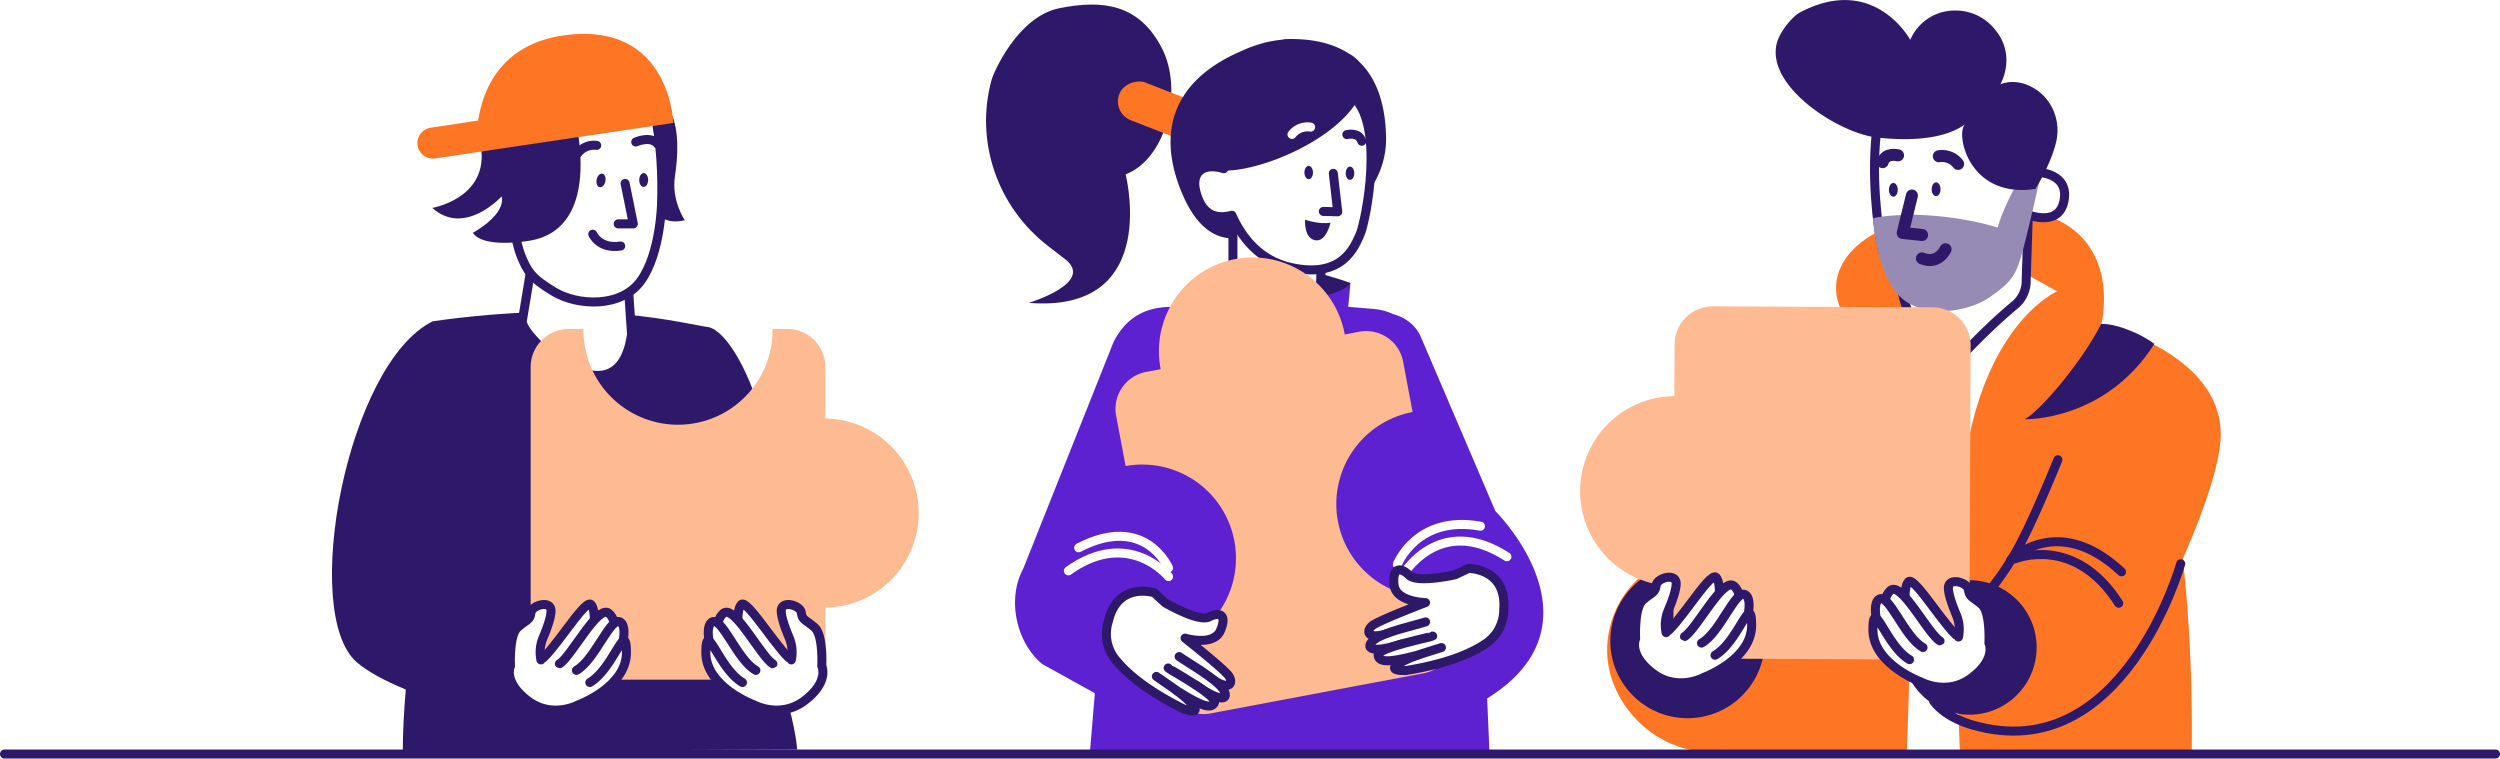 <svg xmlns="http://www.w3.org/2000/svg" viewBox="0 0 1662.57 504.46">
    <defs>
        <style>
			.cls-1{fill:#2e186a;}.cls-2,.cls-6{fill:#fff;}.cls-11,.cls-2,.cls-3{stroke:#2e186a;}.cls-11,.cls-2,.cls-3,.cls-8,.cls-9{stroke-linecap:round;stroke-linejoin:round;}.cls-2,.cls-3,.cls-8,.cls-9{stroke-width:6px;}.cls-11,.cls-3,.cls-8,.cls-9{fill:none;}.cls-4{fill:#fe7624;}.cls-5{fill:#feba91 !important;}.cls-7{fill:#5d21d1;}.cls-8{stroke:#fff;}.cls-9{stroke:#fffdfd;}.cls-10{fill:#968bb4;}.cls-11{stroke-width:8px;}
		</style>
    </defs>
    <g id="Layer_1" data-name="Layer 1">
        <g id="solid">
            <g id="team_at_work" data-name="team at work">
                <g id="cap_man" data-name="cap man">
                    <path id="shirt" class="cls-1" d="M530.15,498.46c-3.13-36.55-28.61-89.06-34.31-139.39,38.4-35.93-3.11-140.57-26-141.7-23.08-4.24-43.08-8.48-80-9.77-45.59-1.59-86.83,3.89-102.1,6.09-57.07,28.25-88.12,194-50.51,226.69,7.12,6.19,18.59,12.39,32.64,18.17-1.2,14-2,28-2,41Z" />
                    <path id="neck" class="cls-2" d="M347.37,213.29l8.25-49.64,62,23.27L420,222.2C411.62,283.8,345.55,224.21,347.37,213.29Z" />
                    <g id="head">
                        <path id="hair_back" data-name="hair back" class="cls-1" d="M433.55,70.31S386,100.11,409,128.25c0,0,10.25,11.76,18.74,9.46,0,0-6.2-10,1-15.12,0,0,2.15,29.89,26.64,23.85,0,0-9-13.25-6.53-29.1C453.9,84.26,446.3,64.38,433.55,70.31Z" />
                        <path id="face" class="cls-2" d="M335.06,117.42S326,59.07,385,49c5.5-.94,43.22-6.59,50.09,24.69,4.59,20.9,5.46,43.58,4.9,61.2,0,.1-.57,33.27-13.68,51.7s-42.16,16.71-57.52,7.63-18.17-13.81-22.47-24.58-11.21-52.12-11.21-52.12Z" />
                        <polyline id="nose" class="cls-3" points="415.71 121.98 421.17 148.88 411.1 148.88" />
                        <ellipse id="eye_II" data-name="eye II" class="cls-1" cx="428.07" cy="119.71" rx="4.6" ry="2.97" transform="translate(304.18 546.58) rotate(-89.44)" />
                        <ellipse id="eye" class="cls-1" cx="399.66" cy="119.97" rx="4.6" ry="2.97" transform="translate(203.47 488.26) rotate(-78.66)" />
                        <path id="brow_II" data-name="brow II" class="cls-3" d="M384.07,102.13a13.6,13.6,0,0,1,12.74-5.45" />
                        <path id="brow" class="cls-3" d="M422.77,94.43S433,89.84,437.5,96" />
                        <path id="hair_front" data-name="hair front" class="cls-1" d="M381.36,73.93s22.3,78.18-29.7,86.22c0,0-30.29,5.35-37.21-5.35,0,0,21.95-11.66,19.19-24.19,0,0-24.68,27.06-46.16,7.64,0,0,35.85-6,32.67-38.24C317.87,76.88,373.37,55.17,381.36,73.93Z" />
                        <path id="cap" class="cls-4" d="M286.32,84.94,318,80.15c3.28-21.33,15.7-51.87,59.42-56.94,68.31-7.94,70.35,58.54,70.35,58.54l-158.34,23.6a10.32,10.32,0,1,1-3.09-20.41Z" />
                        <path id="mouth" class="cls-3" d="M394.2,155.73s4.32,10.12,18.59,7.87" />
                    </g>
                    <path id="puzzle" class="cls-5" d="M548.89,278.34V244.06a25.27,25.27,0,0,0-25.27-25.27h-9.86a62.87,62.87,0,1,1-125.73,0h-9.86a25.28,25.28,0,0,0-25.27,25.27v182.7A25.27,25.27,0,0,0,378.17,452H523.62a25.27,25.27,0,0,0,25.27-25.27V404.07a62.87,62.87,0,0,0,0-125.73Z" />
                    <g id="handII">
                        <path class="cls-6" d="M531.62,443.46c-.14-.43-22.08-26-22.82-25.46S478,432,477.34,433.05s-1.81,7.09,1.22,12.73,6.36,18.5,19.95,19.51S531.62,443.46,531.62,443.46Z" />
                        <path class="cls-2" d="M491.5,423.9S488.94,406.23,493,402s27,35,34.89,37.72" />
                        <path class="cls-2" d="M479.32,427s-5.46-12.9,1.77-19.14,25.06,29.06,32.89,33.63" />
                        <path class="cls-2" d="M476.08,441.81s-9.24-23.11-2.8-28,16.88,25.08,29.4,32" />
                        <path class="cls-2" d="M526.26,438.84h0A25,25,0,0,0,524.79,424c-2.27-5.35-5-12.63-5.24-17.28-.45-8.1,12.8-4.3,13.35.73s3.07,4.74,8.87,9.86,4.74,25.54,4.74,25.54,5.1,10.47-11.34,23-34,2.78-34,2.78S469.4,456.89,469.41,434s8.43,10.48,24.33,19.87" />
                    </g>
                    <g id="hand">
                        <path class="cls-6" d="M354.37,443.46c.15-.43,22.08-26,22.82-25.46s30.8,14,31.46,15.05,1.82,7.09-1.22,12.73-6.36,18.5-19.95,19.51S354.37,443.46,354.37,443.46Z" />
                        <path class="cls-2" d="M394.5,423.9S397.05,406.23,393,402s-27,35-34.89,37.72" />
                        <path class="cls-2" d="M406.67,427s5.47-12.9-1.77-19.14S379.84,436.91,372,441.48" />
                        <path class="cls-2" d="M409.91,441.81s9.24-23.11,2.81-28-16.89,25.08-29.4,32" />
                        <path class="cls-2" d="M359.73,438.84h0A25.08,25.08,0,0,1,361.2,424c2.27-5.35,5-12.63,5.24-17.28.45-8.1-12.79-4.3-13.35.73s-3.07,4.74-8.87,9.86-4.74,25.54-4.74,25.54-5.1,10.47,11.34,23,34,2.78,34,2.78S416.6,456.89,416.59,434s-8.44,10.48-24.34,19.87" />
                    </g>
                </g>
                <g id="woman">
                    <g id="body">
                        <path id="shape" class="cls-1" d="M884.87,213.53,818.05,203l-7.18-22.7c12.47-7.94,54.52-4.16,87.26,7.93l-13.26,25.35" />
                        <path id="shape-2" data-name="shape" class="cls-7" d="M994.45,339.88,944.73,223.67c-3.19-7.2-9.89-12.53-18-14.68a39.68,39.68,0,0,0-13.28-3.53l-16.86-1.41,1.51-15.87s-2.35,5.71-20.9,9.19c-25.08,4.71-66.36-17.12-66.36-17.12v24.6l-25.57-.73c-11-.32-32.35-1.19-44.71,23.29L680.45,378.33c-10.65,19.49-5.14,48.34,12.56,63.2L728.11,461l-3.26,39,265.63-.91L989,464.48C1069.69,414.37,994.45,339.88,994.45,339.88Z" />
                        <g id="lines">
                            <path class="cls-8" d="M777.1,383.43s-26.36-32.6-66.6-3.81" />
                            <path class="cls-8" d="M777.1,377.7c-.43-.87-16-36.17-59.75-13.43" />
                            <path class="cls-8" d="M932.27,383.43s24-42.76,69.86-13.19" />
                            <path class="cls-8" d="M929.28,375.32s12.82-33.13,55.3-25.38" />
                        </g>
                    </g>
                    <g id="head-2" data-name="head">
                        <polygon id="neck-2" data-name="neck" class="cls-2" points="819.93 202.09 819.93 134.93 878.89 170.46 877.51 206.54 819.93 202.09" />
                        <g id="head-3" data-name="head">
                            <path id="face-2" data-name="face" class="cls-2" d="M898,62.93c-24-16.62-45.64-22.71-79.5,20.69l-4.63,28.57c-14.23-4.29-21.73,2.65-18.63,15.06,3.33,13.37,11.08,19.38,24,15.9h0c6.17,14,17.85,30.11,39.56,34.81,34,7.37,41.85-13.67,45.64-21.94S922,79.56,898,62.93Z" />
                            <g id="face-3" data-name="face">
                                <polyline id="nose-2" data-name="nose" class="cls-3" points="886.68 115.27 889.62 140.85 880.06 140.61" />
                                <ellipse id="eye_II-2" data-name="eye II" class="cls-1" cx="897.79" cy="115.2" rx="2.85" ry="4.41" />
                                <ellipse id="eye-2" data-name="eye" class="cls-1" cx="870.32" cy="114.72" rx="2.85" ry="4.41" />
                                <path id="brow-2" data-name="brow" class="cls-3" d="M895.7,89.51s7.92-2.06,9.9,4.41" />
                                <path id="mouth-2" data-name="mouth" class="cls-1" d="M867.91,146.09s9.17,3.33,16.93,2c0,0-2.91,13.27-10.39,11.66S867.91,146.09,867.91,146.09Z" />
                            </g>
                            <g id="hair">
                                <path class="cls-1" d="M772.79,32.25C757.54,2.4,733-.21,704.68,5.42s-44.13,43.7-45.12,47.23c-11.55,41.17,3.74,85.18,37.7,111.16,3.77,2.87,7.54,5.79,11.15,8.61,20,15.63-24.25,29-24.25,29,84.69,6.79,66.22-78,64.42-85.48C775.68,105.59,787,60,772.79,32.25Z" />
                                <rect class="cls-4" x="767.93" y="37.21" width="26.87" height="79.52" rx="13.44" transform="translate(425.86 777.02) rotate(-68.7)" />
                                <path id="hair-2" data-name="hair" class="cls-1" d="M921.79,92.12c-.3-20.78-5.29-39-17.84-51a24,24,0,0,0-7.06-5.57c-10.24-6.63-24.14-10.18-42.58-9.52a3,3,0,0,0-1.13.3,76.72,76.72,0,0,0-8.6,1.28,31.84,31.84,0,0,0-4.6,1.08,90.12,90.12,0,0,0-14.81,5.44C783.81,51.92,767.53,84,786,128.31c9.54,22.84,21.92,30.19,33.89,30.21V144.69c-1-2.2-2.71-1.35-2.71-1.35-12.88,3.48-18.64-2.72-22-16.09-1.62-6.46-.35-11.43,3.23-14.11l.28-.21c.14-.1.29-.19.44-.28l.29-.18.49-.26.29-.13a5.38,5.38,0,0,1,.55-.24l.27-.1c.2-.07.41-.15.62-.21l.19,0a14.6,14.6,0,0,1,3.58-.55h.09q.45,0,.93,0h.18c.31,0,.63,0,.94,0h.21l1,.1.15,0a31.5,31.5,0,0,1,4.91,1.08h0c1.1.33.29.85,1.48,1.32l3-.21c1,0,2.08-.1,3.18-.23,26.11-3.14,66.67-21.82,81.12-45.82,10.2,12.36,11.31,36.73,9.44,57.26A58,58,0,0,0,921.79,92.12Z" />
                            </g>
                            <path id="brow-3" data-name="brow" class="cls-9" d="M859.21,89.4a13.07,13.07,0,0,1,12.38-4.87" />
                        </g>
                    </g>
                    <path id="puzzle-2" data-name="puzzle" class="cls-5" d="M939.43,274l-6.29-33.38a25,25,0,0,0-29.24-20l-9.6,1.81a62.29,62.29,0,1,0-122.42,23.08l-9.6,1.81a25,25,0,0,0-20,29.24l6.29,33.38a62.29,62.29,0,0,1,23.08,122.42l4.17,22.09a25,25,0,0,0,29.24,20l141.62-26.7a25,25,0,0,0,20-29.24l-4.16-22.1A62.28,62.28,0,1,1,939.43,274Z" />
                    <g id="handII-2" data-name="handII">
                        <path class="cls-2" d="M805.28,451.06c13.51,9.59,15.27,2.32,11.31-2.33-5-5.81-28.49-24.34-28.49-24.34s18.87,5.62,23.49-5-.43-12.71-7.54-9.1-29.2-9.41-29.2-9.41l-7.24-6.65s-24.3-7.82-30.55,19.06a27.12,27.12,0,0,0,5.26,25.95c2.89,3.27,12.9,16.3,44.63,32.15,0,0,14.88,5.53,3.74-5.22a86.68,86.68,0,0,0-8.79-7.38" />
                        <path class="cls-2" d="M784.16,436.62c4.73,3.51,24.49,14.61,29.21,21.69s-1.19,9.44-18.08-2.77" />
                        <path class="cls-2" d="M776.85,444.22c.52.86,32.93,18.4,30.83,23-1.73,3.76-6.35,4-24.27-7.4l-14.39-10" />
                    </g>
                    <g id="hand-2" data-name="hand">
                        <path class="cls-2" d="M923.59,421.06c-15.75,5.12-15.26-2.34-10.1-5.6C920,411.39,948,400.74,948,400.74s-19.69-.28-20.92-11.83,4.21-12,9.92-6.44,30.68-.25,30.68-.25l8.9-4.19s25.52-.22,23.46,27.3a27.14,27.14,0,0,1-12.77,23.21c-3.73,2.26-17.17,11.7-52.19,17.35,0,0-15.86.84-2-6.1a86.4,86.4,0,0,1,10.6-4.41" />
                        <path class="cls-2" d="M948.06,413.58c-5.56,1.94-27.74,6.63-34.35,12s-1.68,9.36,18.08,2.76" />
                        <path class="cls-2" d="M952.77,423c-.76.66-36.92,7.73-36.29,12.74.52,4.1,4.88,5.66,25.37.18l16.74-5.29" />
                    </g>
                </g>
                <g id="developer">
                    <g id="body-2" data-name="body">
                        <path id="hoodie" class="cls-4" d="M1476.83,289c.26-54.62-79.4-73.4-79.4-73.4,6-27.14,3.25-94.16-110.28-73.66-58.15,10.06-74.6,40.59-62.24,65.34-22.62,11.22-79.08,92.15-79.08,92.15l1.06,69.56a65.52,65.52,0,0,0-13.09-1.38,64.74,64.74,0,0,0-65,64.45c-.15,35.75,31.74,67.73,67.49,67.88a58.39,58.39,0,0,0,12.59-1.31l0,1.32,308.67-.8s1.46-61.86-5.91-127.52C1464.56,342,1476.74,308.86,1476.83,289Z" />
                        <path id="t-shirt" class="cls-6" d="M1347.4,182.32,1368,193.73s-53.59,23.14-63.27,130c-6.29,69.43-1.29,177.72-1.29,177.72l-35.42-.55s9.55-214.71-5.89-249.65,1.59-37.14,9.39-44.4S1347.4,182.32,1347.4,182.32Z" />
                        <circle id="welt_II" data-name="welt II" class="cls-1" cx="1122.26" cy="426.26" r="51.37" />
                        <circle id="welt" class="cls-1" cx="1309.68" cy="430.57" r="44.73" />
                        <path id="shadow_II" data-name="shadow II" class="cls-1" d="M1346.37,278.8c8.9-4.05,37.22-36.44,51-63.41,11.5-.17,28.12,7.7,35.33,13.29C1400,280.37,1346.32,278.88,1346.37,278.8Z" />
                        <g id="lines-2" data-name="lines">
                            <path class="cls-3" d="M1340.14,371.63s39.49-16.5,68.86,29.55" />
                            <path class="cls-3" d="M1337.3,372.18s31.13-31.58,73.58,8.13" />
                            <path class="cls-3" d="M1450.24,374.88s-38.11,136-138.08,107.37c0,0-17.76-4.43-26.24-16" />
                            <path class="cls-3" d="M1326.1,389A192.58,192.58,0,0,0,1346,356.91c9.84-19.63,22.55-51.17,22.55-51.17" />
                        </g>
                        <path id="neck-3" data-name="neck" class="cls-2" d="M1349,139l-1.53,47.39a20.56,20.56,0,0,1-7.44,16.36c-9.18,7.64-26,22.71-47.13,46.56,0,0-26.36-28.07-30.81-71.9Z" />
                    </g>
                    <g id="head-4" data-name="head">
                        <path id="ear" class="cls-2" d="M1355.43,114.62s21,.5,17.12,19.23-26.93,7.79-26.93,7.79l3.21-26.64Z" />
                        <path id="face-4" data-name="face" class="cls-2" d="M1296,55.26c-5.52-.48-43.34-3-47.61,28.52s0,66.4,3.47,82.33,75.88,8.87,80,7.47,9-6.19,9-6.19L1351,119S1355.3,60.44,1296,55.26Z" />
                        <path id="beard" class="cls-10" d="M1344,118.53c-3.55,3.46-13.14,23.47-15.5,32.81,0,0-23.48-8-57.16-8.58,0,0-18.37.29-25.7,2.41,0,0,1.44,33.11,16.26,50.31s46.32,12.54,61.14,2.3,17.27-15.15,20.74-26.16,12.67-52.07,12.67-52.07Z" />
                        <path id="hair-3" data-name="hair" class="cls-1" d="M1353.56,125.65s9.9-15.19,13.77-31c3.63-14.87-3.22-30.5-17-37.22-11.5-5.64-20.07-1.3-20.07-1.3s12.32-20.78-6-39.26A33.43,33.43,0,0,0,1299.8,7a32.21,32.21,0,0,0-29.43,19.49s-23.82-44.21-73.14-18.32c-5,2.61-10.6,9.93-13.3,14.86-16.38,29.88,37,65.59,64.91,68.51,30.61,3.22,48.55-1.78,58.45-9.23C1299.93,86.65,1308,132.5,1353.56,125.65Z" />
                        <path id="mouth-3" data-name="mouth" class="cls-11" d="M1293.84,165.77s-4.76,10.56-15.68,6.06" />
                        <polyline id="nose-3" data-name="nose" class="cls-11" points="1271.48 130.02 1265.34 154.93 1278.23 156.28" />
                        <ellipse id="eye_II-3" data-name="eye II" class="cls-1" cx="1259.05" cy="126.23" rx="4.57" ry="2.95" transform="translate(1127.4 1384.72) rotate(-89.75)" />
                        <ellipse id="eye-3" data-name="eye" class="cls-1" cx="1287.5" cy="125.85" rx="4.57" ry="2.95" transform="translate(1156.1 1412.79) rotate(-89.75)" />
                        <path id="brow_II-2" data-name="brow II" class="cls-11" d="M1302.19,109a13.54,13.54,0,0,0-12.8-5.1" />
                        <path id="brow-4" data-name="brow" class="cls-11" d="M1262.26,103.31s-8.18-2.17-10.26,4.52" />
                    </g>
                    <path id="puzzle-3" data-name="puzzle" class="cls-5" d="M1285.27,204.36l-146.12-.63a25.39,25.39,0,0,0-25.5,25.28l-.15,34.44a63.16,63.16,0,0,0-.54,126.31l-.1,22.79A25.38,25.38,0,0,0,1138.14,438l146.12.63a25.38,25.38,0,0,0,25.49-25.27l.79-183.54A25.38,25.38,0,0,0,1285.27,204.36Z" />
                    <g id="hand-3" data-name="hand">
                        <path class="cls-6" d="M1102.6,425.32c.14-.44,22.08-26.06,22.82-25.46s30.79,14,31.45,15.05,1.82,7.08-1.21,12.72-6.36,18.51-20,19.52S1102.6,425.32,1102.6,425.32Z" />
                        <path class="cls-2" d="M1142.72,405.75s2.56-17.66-1.52-21.85-27,35-34.89,37.72" />
                        <path class="cls-2" d="M1154.89,408.85s5.47-12.91-1.76-19.15-25.06,29.06-32.89,33.63" />
                        <path class="cls-2" d="M1158.14,423.67s9.24-23.11,2.8-28-16.88,25.09-29.4,32" />
                        <path class="cls-2" d="M1108,420.7h0a25,25,0,0,1,1.47-14.84c2.27-5.36,5-12.63,5.24-17.29.45-8.1-12.8-4.29-13.35.73s-3.07,4.75-8.88,9.86-4.73,25.54-4.73,25.54-5.1,10.47,11.34,23,34,2.78,34,2.78,31.81-11.73,31.8-34.62-8.43,10.48-24.33,19.88" />
                    </g>
                    <g id="handII-3" data-name="handII">
                        <path class="cls-6" d="M1307.8,428.25c-.14-.44-22.07-26.06-22.82-25.46s-30.79,14-31.45,15-1.82,7.08,1.21,12.72,6.37,18.51,20,19.52S1307.8,428.25,1307.8,428.25Z" />
                        <path class="cls-2" d="M1267.68,408.68s-2.56-17.66,1.52-21.85,27,35,34.89,37.72" />
                        <path class="cls-2" d="M1255.51,411.78s-5.47-12.91,1.77-19.15,25,29.06,32.89,33.63" />
                        <path class="cls-2" d="M1252.26,426.6s-9.24-23.11-2.8-28,16.89,25.08,29.4,32" />
                        <path class="cls-2" d="M1302.44,423.63h0a25,25,0,0,0-1.47-14.84c-2.26-5.36-5-12.63-5.24-17.28-.45-8.11,12.8-4.3,13.36.72s3.06,4.75,8.87,9.87,4.73,25.54,4.73,25.54,5.1,10.47-11.34,23-34,2.79-34,2.79-31.81-11.74-31.8-34.63,8.43,10.48,24.33,19.88" />
                    </g>
                </g>
                <line id="line" class="cls-2" x1="3" y1="501.46" x2="1659.57" y2="501.46" />
            </g>
        </g>
    </g>
</svg>
